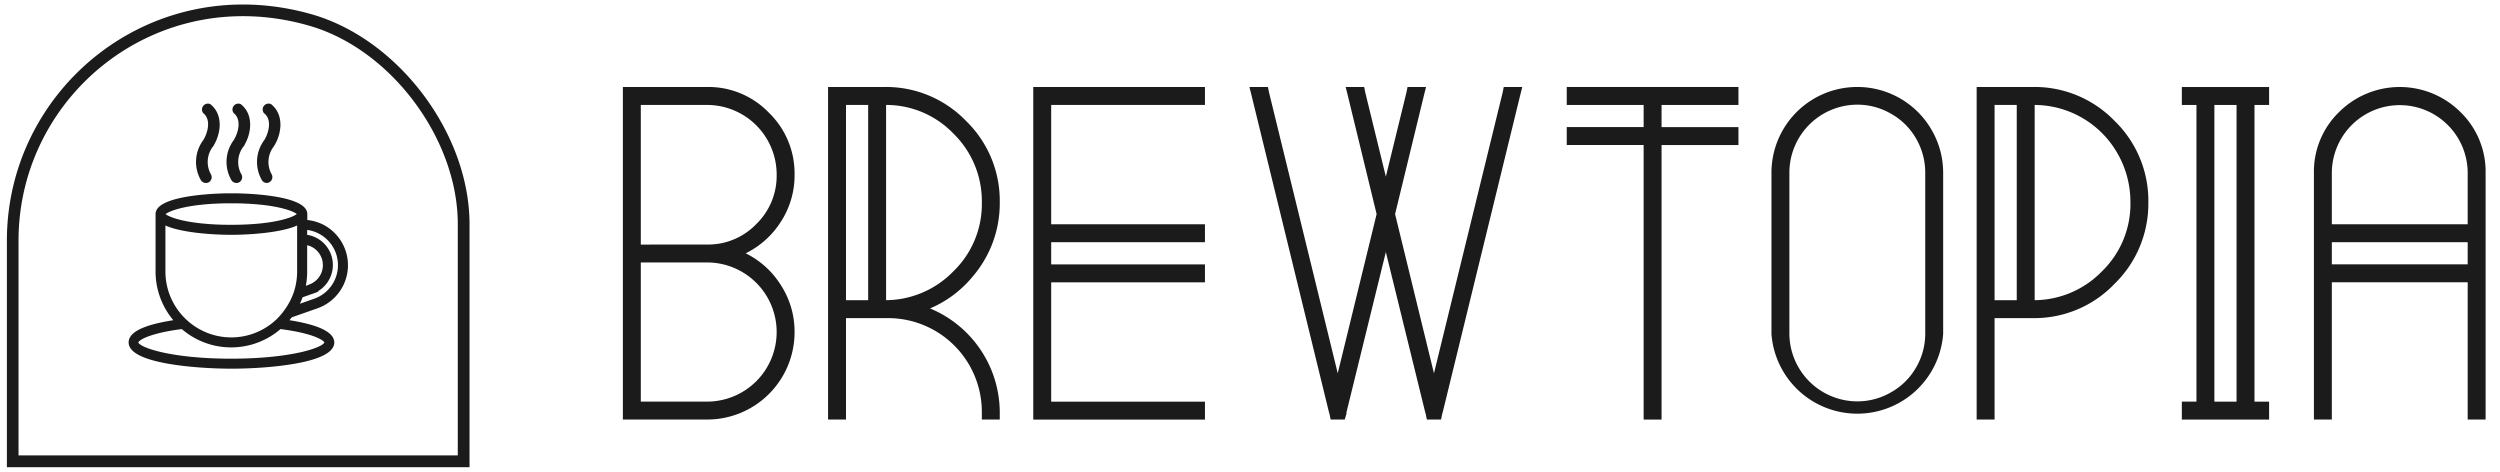 <svg id="Layer_1" data-name="Layer 1" xmlns="http://www.w3.org/2000/svg" viewBox="0 0 530 100"><defs><style>.cls-1{fill:#1c1b1b;stroke:#1c1b1b;stroke-miterlimit:10;stroke-width:0.5px;}</style></defs><title>logotip</title><path class="cls-1" d="M99.29,98.79H1.71V51c0-32.13,30.58-57.24,64.16-47.77,18.4,5.18,33.42,25.18,33.42,44.3ZM65.76,5.25C33.32-4.2,3.68,20,3.68,51V96.8l93.62,0a0,0,0,0,0,0,0V47.53C97.32,29.42,83.14,10.31,65.76,5.25Z"/><path class="cls-1" d="M60.87,68.06c.3-.33.58-.67.85-1l5.49-1.93a9.43,9.43,0,0,0,1-17.38,9.61,9.61,0,0,0-3.31-.88V45.38c0-3.27-10-4.15-15.84-4.15s-15.83.88-15.83,4.15V57.57a15.75,15.75,0,0,0,4,10.49c-4.75.71-9.71,2-9.71,4.53,0,4.21,14.1,5.32,21.55,5.32s21.55-1.11,21.55-5.32C70.58,70.1,65.62,68.77,60.87,68.06Zm4-10.49V51.69a4.55,4.55,0,0,1,1.22.37,4.61,4.61,0,0,1-.47,8.5L64.5,61A15.86,15.86,0,0,0,64.87,57.57Zm2.6-8.38a7.79,7.79,0,0,1-.79,14.38l-3.59,1.26a15.52,15.52,0,0,0,.86-2l2.21-.78a6.23,6.23,0,0,0,.63-11.49,6.09,6.09,0,0,0-1.92-.55V48.46A7.65,7.65,0,0,1,67.47,49.19ZM49,42.85c10.21,0,14.09,2,14.21,2.52-.12.54-4,2.54-14.21,2.54s-14.07-2-14.21-2.52h0C35,44.85,38.83,42.85,49,42.85ZM34.82,47.4C37.89,49,44.61,49.53,49,49.53S60.18,49,63.24,47.4V57.57a14.27,14.27,0,0,1-.7,4.4h0a14.37,14.37,0,0,1-2,3.86s0,0,0,0A15.16,15.16,0,0,1,58.67,68l-.14.12a14.16,14.16,0,0,1-19,0L39.4,68a14.18,14.18,0,0,1-4.58-10.43ZM49,76.29c-12.89,0-19.92-2.45-19.92-3.7,0-.62,2.35-2.17,9.54-3.09a15.78,15.78,0,0,0,20.77,0C66.61,70.42,69,72,69,72.59,69,73.84,61.93,76.29,49,76.29Z"/><path class="cls-1" d="M50.1,38.54a1,1,0,0,1-.84-.5,7.49,7.49,0,0,1,.46-8.14c.84-1.23,2-4.49,0-6.1a1,1,0,0,1,1.19-1.51c2.84,2.26,2,6.44.46,8.69a5.61,5.61,0,0,0-.39,6.14,1,1,0,0,1-.37,1.3A1,1,0,0,1,50.1,38.54Z"/><path class="cls-1" d="M56.56,38.54a1,1,0,0,1-.84-.5,7.49,7.49,0,0,1,.47-8.14c.83-1.23,2-4.49-.06-6.1a1,1,0,0,1,1.2-1.51c2.83,2.26,2,6.44.45,8.69a5.61,5.61,0,0,0-.38,6.14,1,1,0,0,1-.84,1.42Z"/><path class="cls-1" d="M43.63,38.54a1,1,0,0,1-.84-.5,7.49,7.49,0,0,1,.47-8.14c.84-1.23,2-4.49,0-6.1a1,1,0,0,1,1.19-1.51c2.84,2.26,2,6.44.45,8.69a5.61,5.61,0,0,0-.38,6.14,1,1,0,0,1-.37,1.3A1,1,0,0,1,43.63,38.54Z"/><path class="cls-1" d="M168.2,70.39a18.27,18.27,0,0,1-18.3,18.3H132.3v-70h17.6a17.56,17.56,0,0,1,12.95,5.4A17.68,17.68,0,0,1,168.2,37a17.82,17.82,0,0,1-2.95,10,18.13,18.13,0,0,1-7.75,6.7,18.12,18.12,0,0,1,7.75,6.75A17.91,17.91,0,0,1,168.2,70.39Zm-18.3-18.3a14.42,14.42,0,0,0,10.6-4.4A14.51,14.51,0,0,0,164.9,37a15,15,0,0,0-15-15H135.6v30.1Zm-14.3,3.3v30h14.3a15,15,0,0,0,15-15,15,15,0,0,0-15-15Zm14.3,31.4a16.39,16.39,0,0,0,16.4-16.4,16.39,16.39,0,0,1-16.4,16.4Zm17-16.4a16.45,16.45,0,0,0-3.9-10.8,16.76,16.76,0,0,0-9.8-5.9,16.76,16.76,0,0,1,9.8,5.9A16.45,16.45,0,0,1,166.9,70.39Zm-9.2-47.7a2.75,2.75,0,0,1,.7.4A2.75,2.75,0,0,0,157.7,22.69Zm1,62.2a5,5,0,0,0,.7-.4A5,5,0,0,1,158.7,84.89Zm2.2-35.8-.6.6Zm-.2,34.4a3.78,3.78,0,0,0,.6-.5A3.78,3.78,0,0,1,160.7,83.49Zm.9-.8.6-.6Zm.9-.9a3.78,3.78,0,0,0,.5-.6A3.78,3.78,0,0,1,162.5,81.79Zm1.8-52.55c-.13-.23-.27-.45-.4-.65.13.2.27.42.4.65a3.46,3.46,0,0,1,.3.75A3.46,3.46,0,0,0,164.3,29.24Zm0,15.55a6.23,6.23,0,0,1-.4.7A6.23,6.23,0,0,0,164.3,44.79Zm1-2.1a15,15,0,0,0,.6-2.4A15,15,0,0,1,165.3,42.69Zm.6-11.5a4.09,4.09,0,0,1-.3-.8A4.09,4.09,0,0,0,165.9,31.19Zm.2,8.3a15.53,15.53,0,0,0,.2-2.5A15.53,15.53,0,0,1,166.1,39.49Z"/><path class="cls-1" d="M175.8,18.69h11.7a23.31,23.31,0,0,1,17.1,7.1,23.34,23.34,0,0,1,7.1,17.1,23.58,23.58,0,0,1-5.7,15.6,23.44,23.44,0,0,1-9.5,6.9,23.68,23.68,0,0,1,15.2,22v1.3h-3.3v-1.3a20.14,20.14,0,0,0-20.2-20.2h-9.1v21.5h-3.3Zm8.5,3.3h-5.2v41.9h5.2Zm3.3,41.9a20.36,20.36,0,0,0,14.7-6.2,20.06,20.06,0,0,0,6.1-14.75,20.26,20.26,0,0,0-6.1-14.8A20,20,0,0,0,187.6,22Zm12.3,4.65a9.53,9.53,0,0,1-.8-.55,9.53,9.53,0,0,0,.8.55c.27.17.53.35.8.55C200.43,68.89,200.17,68.71,199.9,68.54Zm2.75,2-1.15-1,1.15,1a13.63,13.63,0,0,1,1,.95A13.63,13.63,0,0,0,202.65,70.54Zm2,2a8.17,8.17,0,0,0-.7-.8,8.17,8.17,0,0,1,.7.8c.33.34.65.69,1,1s.58.75.85,1.15a26.45,26.45,0,0,1,2.1,3.8c.33.8.63,1.57.9,2.3a23.93,23.93,0,0,1,.9,6.5,23.93,23.93,0,0,0-.9-6.5c-.27-.73-.57-1.5-.9-2.3a26.45,26.45,0,0,0-2.1-3.8c-.27-.4-.55-.78-.85-1.15S205,72.93,204.7,72.59Zm4.1-38.1c-.2-.46-.43-1-.7-1.5C208.37,33.53,208.6,34,208.8,34.49Z"/><path class="cls-1" d="M219.3,18.69h35.9V22H222.6v25.8h32.6v3.3H222.6v5.2h32.6v3.3H222.6v25.8h32.6v3.3H219.3Z"/><path class="cls-1" d="M268.8,19.69l14.8,60.5,8.5-34.8L286,20.29l-.4-1.6H289l.2,1,4.6,18.8,4.6-18.8.2-1H302l-.4,1.6-6.1,25.1,8.5,34.8,14.8-60.5.2-1h3.4l-.4,1.6-16.4,67.1-.1.3-.2,1h-2.6l-.2-1-.1-.3-8.6-35-8.6,35v.3l-.3,1h-2.6l-.2-1-.1-.3-16.4-67.1-.4-1.6h3.4Z"/><path class="cls-1" d="M332.4,18.69h35.9V22H352v5.2h16.3v3.3H352v58.2h-3.3V30.49H332.4v-3.3h16.3V22H332.4Z"/><path class="cls-1" d="M375.8,36.69a17.93,17.93,0,0,1,18-18,17.9,17.9,0,0,1,15.5,9,17.79,17.79,0,0,1,2.4,9v34.1a18,18,0,0,1-35.9,0Zm2,34.1a15,15,0,0,0,.2,2.4A15,15,0,0,1,377.8,70.79Zm.5,4c.07.2.13.44.2.7A9.1,9.1,0,0,0,379,77a9.1,9.1,0,0,1-.5-1.5c-.07-.26-.13-.5-.2-.7a8.77,8.77,0,0,1-.3-1.2A8.77,8.77,0,0,0,378.3,74.79Zm30.1-38.1a14.65,14.65,0,0,0-1.95-7.4,14.24,14.24,0,0,0-5.35-5.35,14.44,14.44,0,0,0-7.3-2,14.68,14.68,0,0,0-14.7,14.7v34.1a14.68,14.68,0,0,0,14.7,14.6,14.44,14.44,0,0,0,7.3-2,14.17,14.17,0,0,0,5.35-5.35,14.41,14.41,0,0,0,1.95-7.3ZM379.5,78a7,7,0,0,0-.3-.7,7,7,0,0,1,.3.7c.33.6.67,1.17,1,1.7a4.17,4.17,0,0,0,.7.9,4.17,4.17,0,0,1-.7-.9C380.17,79.16,379.83,78.59,379.5,78Zm1.9-51.5a3.78,3.78,0,0,0,.5-.6,3.78,3.78,0,0,1-.5.6q-.5.6-.9,1.2Q380.91,27.09,381.4,26.49ZM384.8,84a12.56,12.56,0,0,1-1.5-1.1A12.56,12.56,0,0,0,384.8,84Zm17.6-60.8a5,5,0,0,1-.7-.4A5,5,0,0,0,402.4,23.19Zm1.8,59.7a12.56,12.56,0,0,1-1.5,1.1A12.56,12.56,0,0,0,404.2,82.89ZM403,23.59a3.78,3.78,0,0,0,.6.5A3.78,3.78,0,0,1,403,23.59Zm3.1,2.9q.5.6.9,1.2-.4-.6-.9-1.2a3.78,3.78,0,0,0-.5-.6A3.78,3.78,0,0,1,406.1,26.49Z"/><path class="cls-1" d="M419.3,18.69H431a23.33,23.33,0,0,1,17.1,7.1,23.34,23.34,0,0,1,7.1,17.1A23.47,23.47,0,0,1,448.1,60,23.22,23.22,0,0,1,431,67.19h-8.4v21.5h-3.3Zm8.5,3.3h-5.2v41.9h5.2Zm3.3,41.9a20.36,20.36,0,0,0,14.7-6.2,20.13,20.13,0,0,0,6.1-14.8,20.9,20.9,0,0,0-2.75-10.45A20.58,20.58,0,0,0,431.1,22Z"/><path class="cls-1" d="M462.8,85.39h3.1V22h-3.1v-3.3h18V22h-3.1v63.4h3.1v3.3h-18ZM474.4,22h-5.2v63.4h5.2Z"/><path class="cls-1" d="M523.4,88.69V59.59H494.1v29.1h-3.3v-52a17.36,17.36,0,0,1,5.25-12.75,18,18,0,0,1,25.4,0,17.36,17.36,0,0,1,5.25,12.75v52Zm-29.8-57.2c-.07.27-.14.54-.2.8C493.46,32,493.53,31.76,493.6,31.49Zm.5,5.2v11.1h29.3V36.69a14.65,14.65,0,1,0-29.3,0Zm29.3,14.4H494.1v5.2h29.3Zm-29.2-21,.35-.7c.1-.2.22-.41.35-.65s.26-.45.4-.65c-.14.2-.27.42-.4.65s-.25.45-.35.65Zm2.2-3.6a3.78,3.78,0,0,0,.5-.6,3.78,3.78,0,0,1-.5.6,13.4,13.4,0,0,0-.9,1.2A13.4,13.4,0,0,1,496.4,26.49Zm21-3.3c-.2-.13-.44-.26-.7-.4C517,22.93,517.2,23.06,517.4,23.19Z"/></svg>